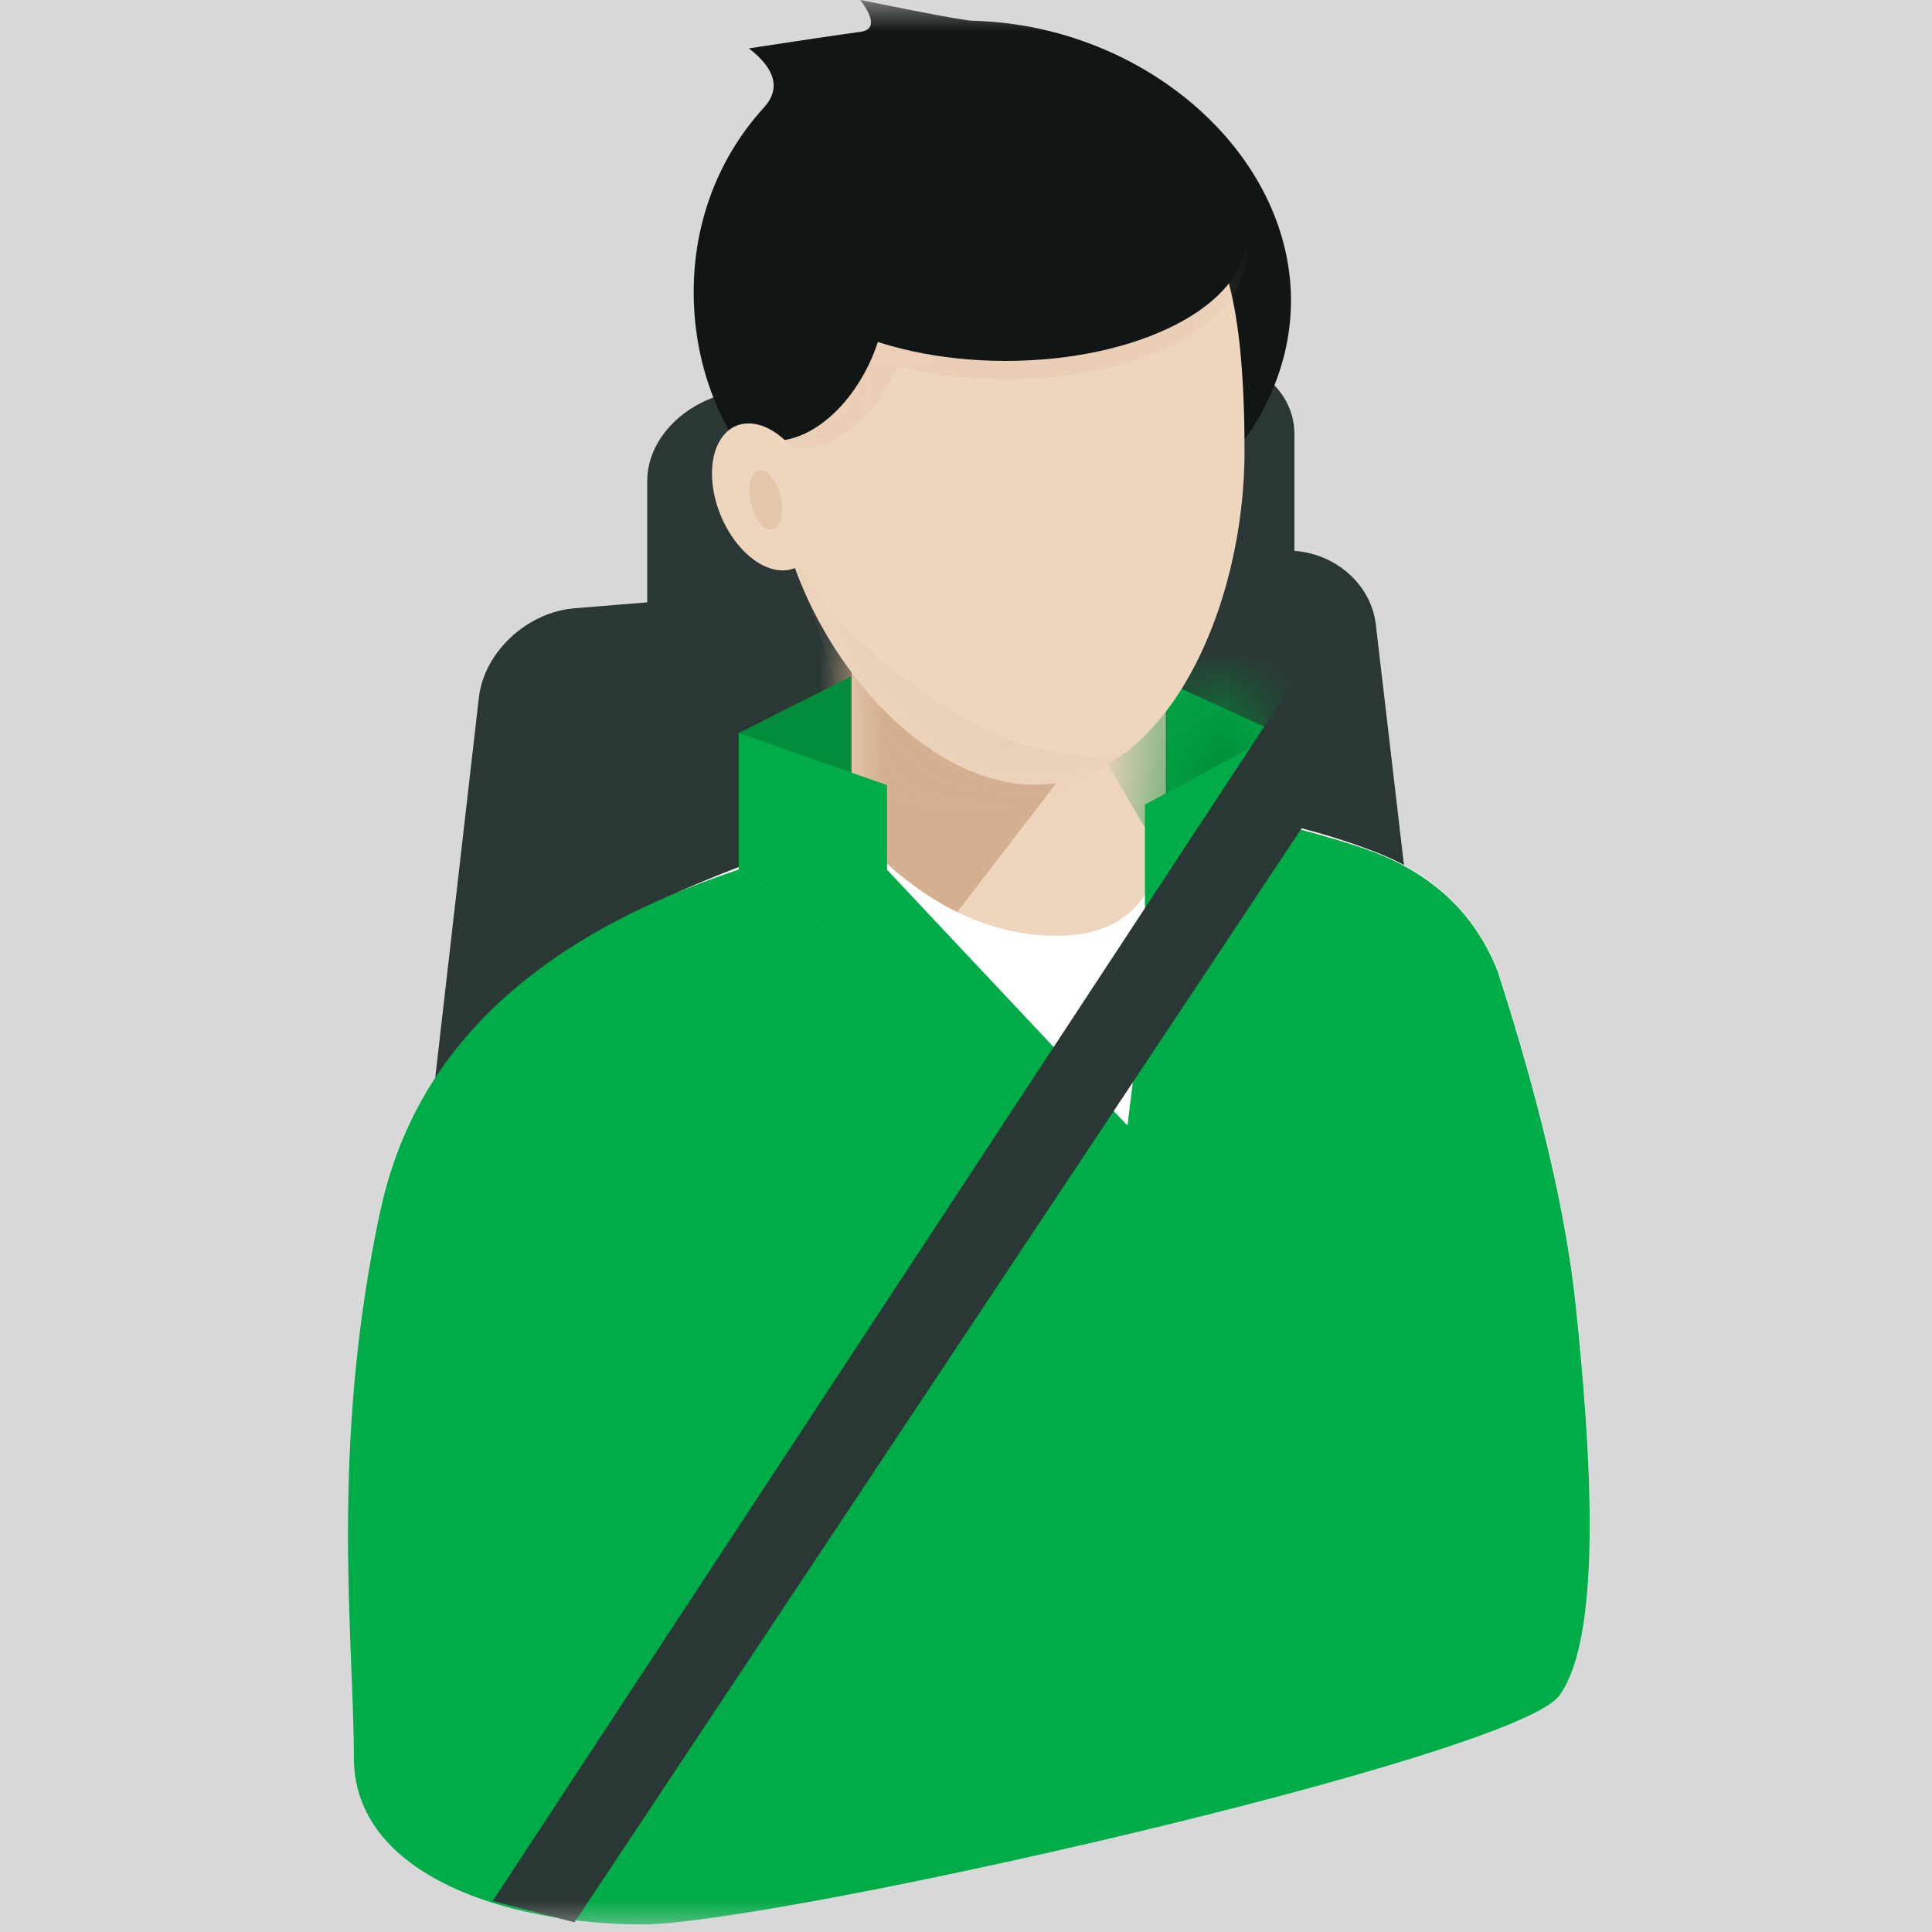 <?xml version="1.0" encoding="UTF-8"?>
<svg width="30px" height="30px" viewBox="0 0 30 30" version="1.1" xmlns="http://www.w3.org/2000/svg" xmlns:xlink="http://www.w3.org/1999/xlink">
    <rect x="0" y="0" width="30" height="30" fill="#808080" stroke="none"/>
    <title>乘客备份</title>
    <defs>
        <rect id="path-1" x="0" y="0" width="30" height="30"></rect>
        <polygon id="path-3" points="9.24639536e-14 0 4.881 0 4.881 9.245 9.24639536e-14 9.245"></polygon>
        <polygon id="path-5" points="0.016 6.905 2.352 2.196 2.352 0.809 0.62 0.014 0.62 1.921"></polygon>
        <path d="M0.508,7.413 C1.038,4.948 2.892,3.186 6.07,2.126 L12.107,6.096 L14.36,1.391 C15.1,1.581 15.633,1.739 15.959,1.866 C16.885,2.227 17.519,2.843 17.859,3.715 C18.516,5.757 18.919,7.48 19.067,8.886 C19.289,10.995 19.512,14 18.813,14.953 C18.114,15.906 6.603,18.506 4.57,18.506 C2.536,18.506 0.095,17.767 0.095,15.918 C0.095,14.069 -0.286,11.111 0.508,7.413 Z" id="path-7"></path>
        <path d="M4.068,9.07 C6.089,9.07 7.322,6.344 7.322,3.893 C7.322,-1.284 5.683,0.196 3.661,0.196 C1.639,0.196 0,1.443 0,3.893 C0,6.344 2.046,9.07 4.068,9.07 Z" id="path-9"></path>
    </defs>
    <g id="多色设计方案" stroke="none" stroke-width="1" fill="none" fill-rule="evenodd">
        <g id="控件库30*30" transform="translate(-566, -860)">
            <g id="乘客备份" transform="translate(566, 860)">
                <mask id="mask-2" fill="white">
                    <use xlink:href="#path-1"></use>
                </mask>
                <use id="蒙版" fill="#D8D8D8" opacity="0" xlink:href="#path-1"></use>
                <g id="编组-16" mask="url(#mask-2)">
                    <g transform="translate(5.4, 0)">
                        <path d="M6.194,6.06 L13.156,5.555 C14.009,5.493 14.7,6.025 14.7,6.742 L14.7,8.879 C14.7,9.596 14.009,10.228 13.156,10.29 L6.194,10.795 C5.341,10.857 4.65,10.325 4.65,9.608 L4.65,7.471 C4.65,6.754 5.341,6.122 6.194,6.06 Z" id="矩形" fill="#2B3734" fill-rule="evenodd"></path>
                        <path d="M3.523,9.445 L14.477,8.555 C15.217,8.495 15.883,9.007 15.964,9.699 L17.844,25.771 C17.925,26.463 17.199,27.088 16.224,27.168 L1.776,28.342 C0.801,28.421 0.075,27.914 0.156,27.208 L2.036,10.831 C2.117,10.126 2.783,9.505 3.523,9.445 Z" id="矩形备份-16" fill="#2B3734" fill-rule="evenodd"></path>
                        <g id="编组-14" stroke-width="1" fill="none" fill-rule="evenodd">
                            <g id="编组">
                                <g id="路径" transform="translate(7.824, 9.914)">
                                    <mask id="mask-4" fill="white">
                                        <use xlink:href="#path-3"></use>
                                    </mask>
                                    <use id="蒙版" fill="#EED5BE" xlink:href="#path-3"></use>
                                    <polygon fill="#D4B090" mask="url(#mask-4)" points="-2.441 -1.479 4.284 0.803 -4.36 12.07"></polygon>
                                </g>
                                <path d="M0.511,18.778 C0.988,16.351 2.895,15.074 4.166,14.34 C5.013,13.851 6.233,13.358 7.827,12.861 C8.816,13.975 9.878,14.531 11.011,14.531 C12.145,14.531 12.71,13.851 12.708,12.491 C13.951,12.624 15.036,12.87 15.962,13.231 C16.888,13.592 17.521,14.208 17.862,15.08 C18.519,17.121 18.921,18.845 19.07,20.251 C19.292,22.36 19.515,25.364 18.815,26.318 C18.116,27.271 6.606,29.871 4.573,29.871 C2.539,29.871 0.098,29.132 0.098,27.283 C0.098,25.434 0.035,21.204 0.511,18.778 Z" id="蒙版-2" fill="#FFFFFF"></path>
                                <g id="路径-84" transform="translate(12.092, 10.573)">
                                    <mask id="mask-6" fill="white">
                                        <use xlink:href="#path-5"></use>
                                    </mask>
                                    <use id="蒙版" fill="#00AC48" xlink:href="#path-5"></use>
                                    <polygon fill="#008C3A" mask="url(#mask-6)" points="0.588 2.788 3.051 -0.072 -1.875 -1.387"></polygon>
                                </g>
                                <g id="路径-2" transform="translate(0, 11.376)">
                                    <polygon id="路径-82" fill="#00AC48" points="14.443 0.006 12.378 1.118 12.378 4.007 14.443 1.393"></polygon>
                                    <mask id="mask-8" fill="white">
                                        <use xlink:href="#path-7"></use>
                                    </mask>
                                    <use id="蒙版" fill="#00AC48" xlink:href="#path-7"></use>
                                </g>
                                <path d="M10.318,8.866 C12.873,8.57 14.806,6.577 14.636,4.4 C14.465,2.216 12.256,0.384 9.7,0.322 C9.585,0.319 9.005,0.212 7.96,0 C8.18,0.3 8.179,0.464 7.958,0.495 C7.634,0.539 7.058,0.624 6.229,0.751 C6.648,1.076 6.724,1.384 6.458,1.675 C5.715,2.489 5.299,3.606 5.382,4.844 C5.552,7.38 7.762,9.174 10.318,8.866 Z" id="椭圆形" fill="#111514"></path>
                                <g id="路径-5" transform="translate(6.603, 3.115)">
                                    <mask id="mask-10" fill="white">
                                        <use xlink:href="#path-9"></use>
                                    </mask>
                                    <use id="蒙版" fill="#EED5BE" xlink:href="#path-9"></use>
                                    <path d="M3.613,-1.064 C5.675,-1.064 7.347,-0.204 7.347,0.857 C7.347,1.919 5.675,2.779 3.613,2.779 C3.012,2.779 2.444,2.705 1.941,2.576 C1.632,3.275 1.07,3.799 0.509,3.844 C-0.22,3.902 -0.67,3.132 -0.497,2.122 C-0.432,1.744 -0.289,1.385 -0.096,1.082 C-0.112,1.009 -0.121,0.934 -0.121,0.857 C-0.121,-0.204 1.551,-1.064 3.613,-1.064 Z" id="形状结合" fill="#D4B090" opacity="0.4" mask="url(#mask-10)"></path>
                                    <path d="M-2.77111667e-14,4.633 C0.271,5.866 1.22,6.975 2.847,7.961 C4.474,8.947 5.966,8.824 7.322,7.591 L2.034,10.549 L-2.77111667e-14,4.633 Z" fill="#D4B090" opacity="0.4" mask="url(#mask-10)"></path>
                                </g>
                                <ellipse id="椭圆形" fill="#111514" cx="10.217" cy="3.683" rx="3.734" ry="1.921"></ellipse>
                                <path d="M6.699,6.843 C7.427,6.785 8.158,5.919 8.331,4.91 C8.504,3.901 8.054,3.13 7.325,3.188 C6.597,3.247 5.866,4.112 5.693,5.122 C5.521,6.131 5.971,6.902 6.699,6.843 Z" id="椭圆形备份-2" fill="#111514"></path>
                                <path d="M6.753,8.857 C7.19,8.857 7.425,8.346 7.279,7.716 C7.133,7.086 6.66,6.575 6.224,6.575 C5.788,6.575 5.553,7.086 5.699,7.716 C5.845,8.346 6.317,8.857 6.753,8.857 Z" id="椭圆形" fill="#EED5BE"></path>
                                <path d="M6.57,8.222 C6.703,8.222 6.774,8.015 6.73,7.76 C6.685,7.504 6.541,7.297 6.408,7.297 C6.275,7.297 6.203,7.504 6.248,7.76 C6.292,8.015 6.436,8.222 6.57,8.222 Z" id="椭圆形备份" fill="#D4B090" opacity="0.4"></path>
                            </g>
                            <polygon id="路径-83" fill="#008C3A" points="6.07 11.382 7.817 10.501 7.817 13.058"></polygon>
                            <polygon id="路径-81" fill="#00AC48" points="6.07 11.382 6.07 13.506 12.107 17.478 8.374 13.506 8.374 12.191"></polygon>
                        </g>
                        <polygon id="路径-85" fill="#2B3734" fill-rule="nonzero" points="14.843 10.35 16.05 10.998 3.521 29.85 2.25 29.519"></polygon>
                    </g>
                </g>
            </g>
        </g>
    </g>
</svg>
